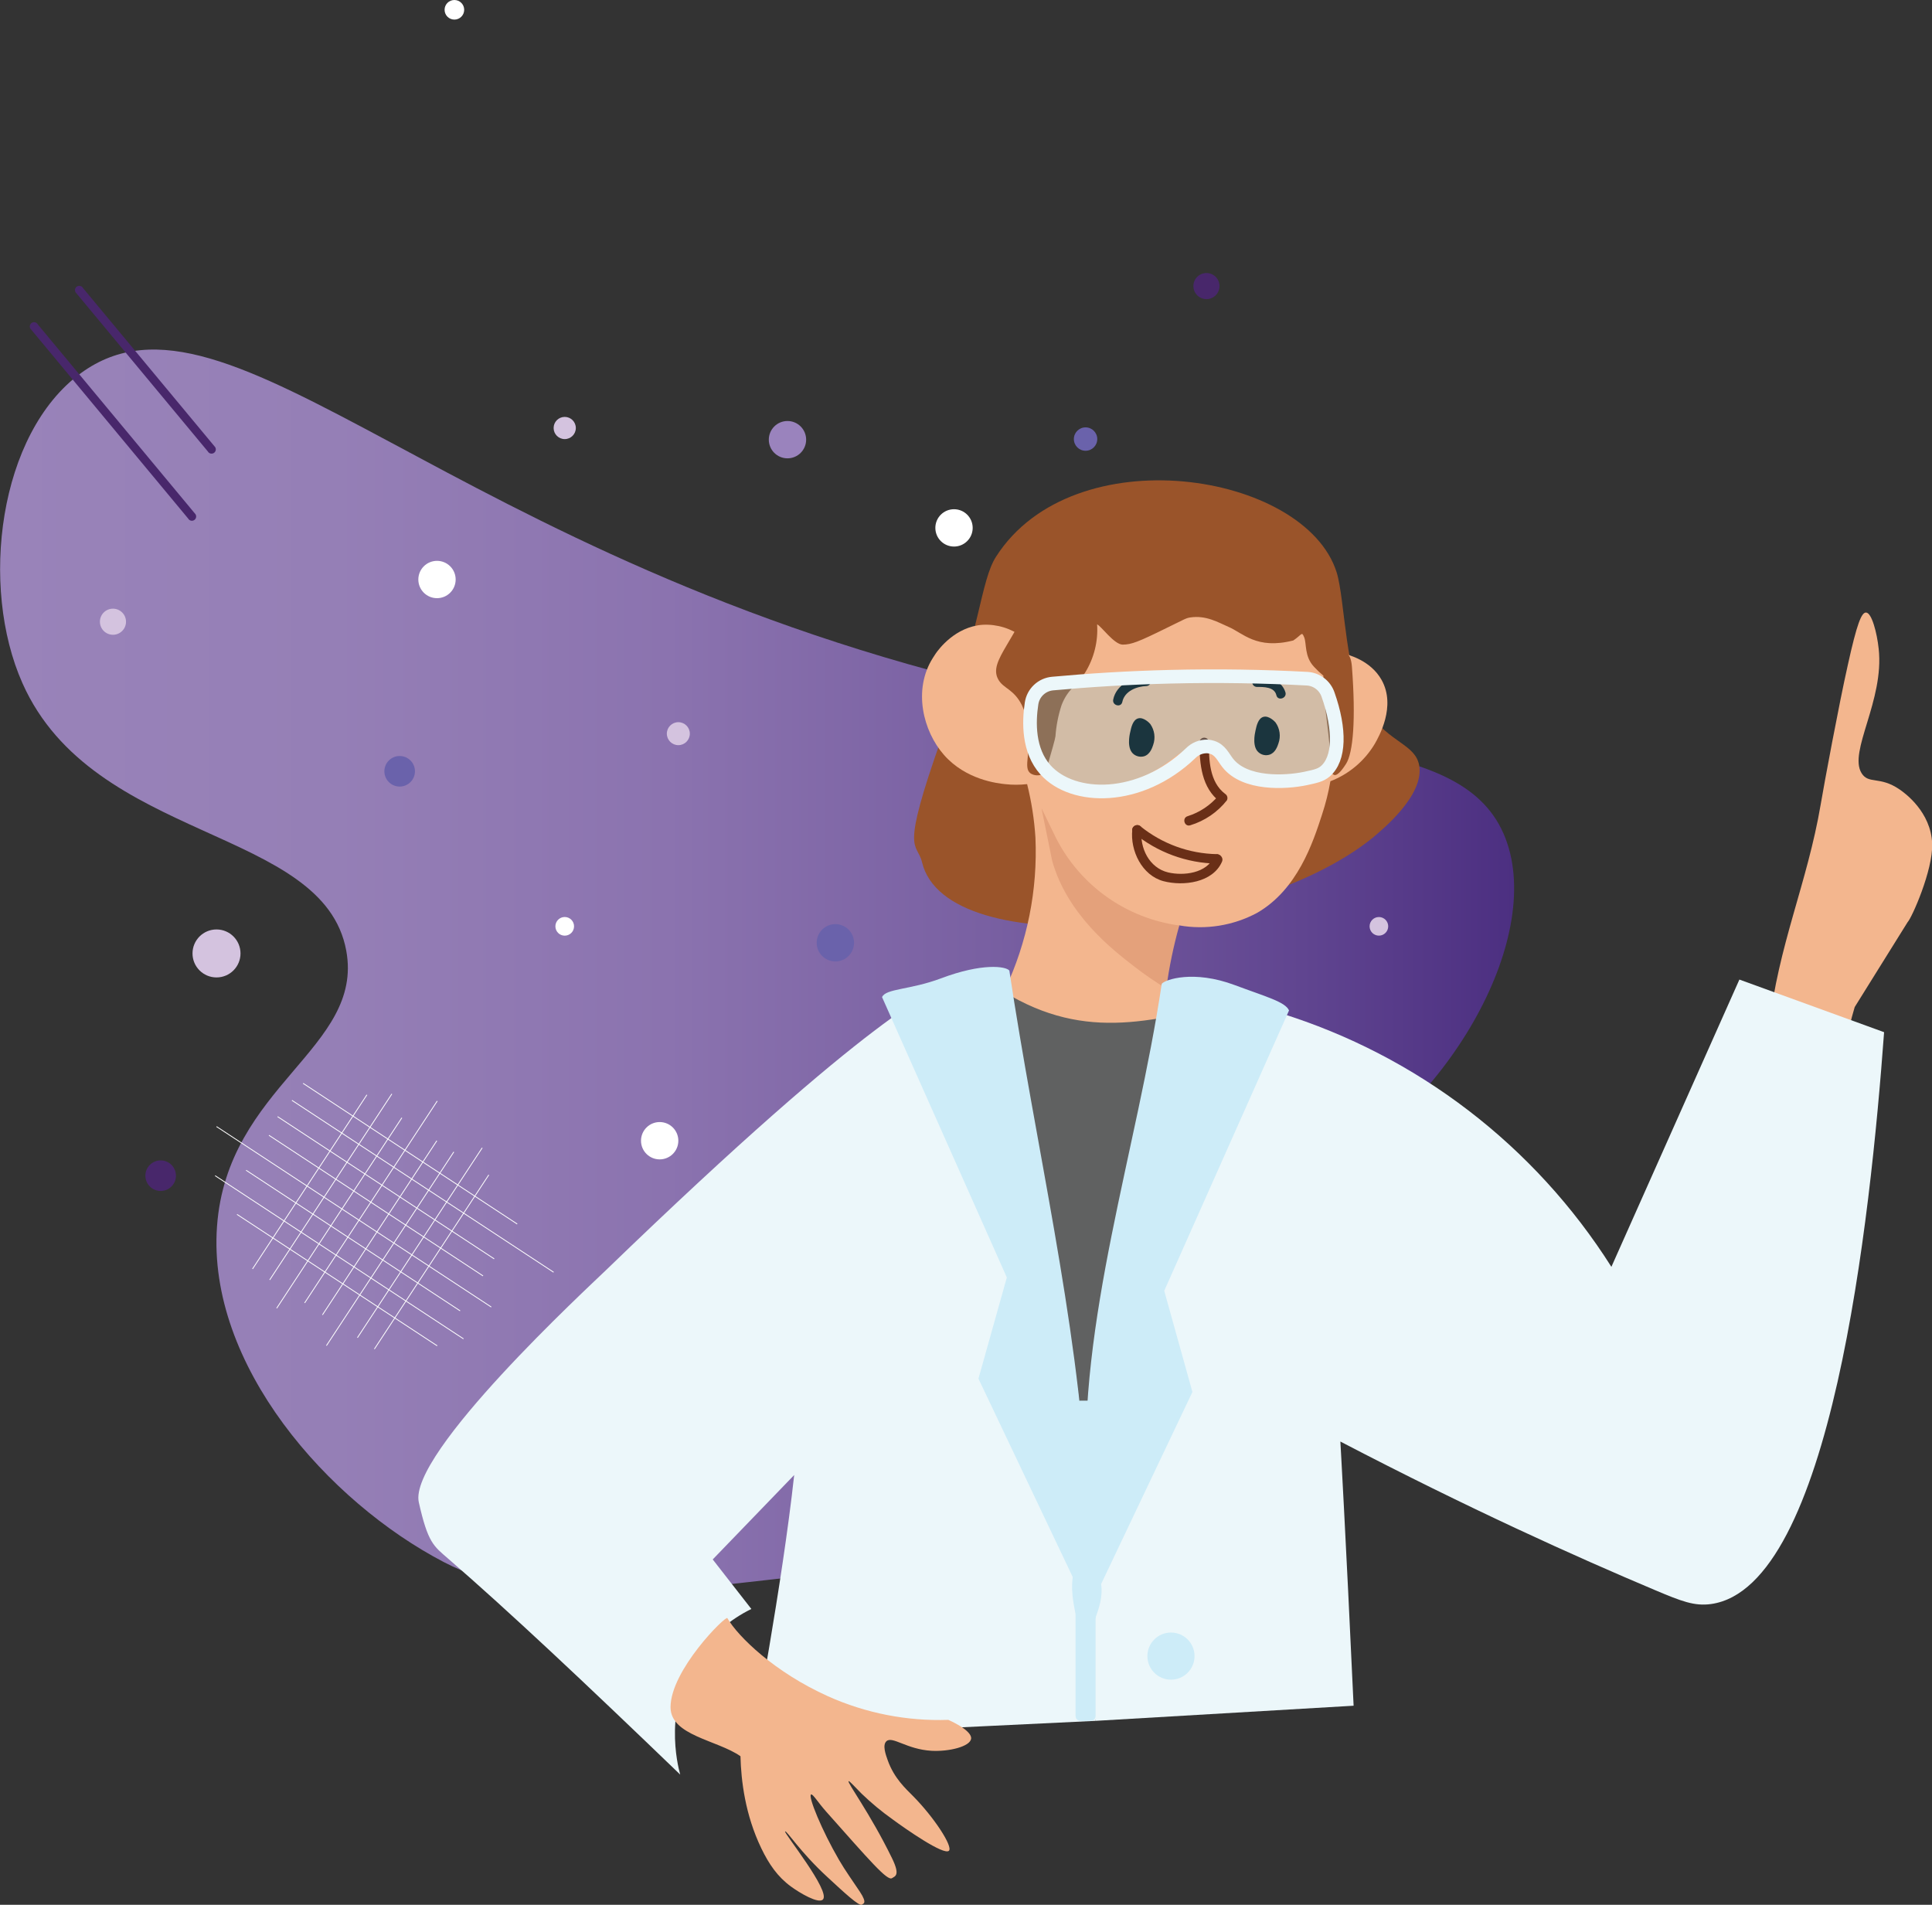 <svg width="1842" height="1816" viewBox="0 0 1842 1816" fill="none" xmlns="http://www.w3.org/2000/svg">
<rect x="0" y="0" width="1842" height="1816" fill="#333333" stroke="none"/>
<g clip-path="url(#clip0)">
<path d="M856.034 1491.02C625.815 1520.23 510.731 1534.83 423.308 1489.36C312.908 1431.91 197.427 1301.56 206.895 1169.28C216.488 1035.24 347.188 999.48 330.135 906.401C308.422 787.971 89.257 803.633 21.466 651.476C-19.73 559.091 -1.437 413.129 77.112 355.76C219.313 251.877 426.902 534.632 961.998 657.944C1233.07 720.392 1396.29 697.718 1435.42 799.42C1472.6 896.662 1378.02 1059.48 1252.57 1123.11C1119.05 1190.89 987.032 1127.8 954.314 1190.02C919.389 1256.54 1054.2 1357.87 1016.28 1433.23C1000.37 1464.38 962.221 1477.49 856.034 1491.02Z" fill="url(#paint0_linear)"/>
<path d="M433.222 18.685C438.382 18.685 442.566 14.502 442.566 9.343C442.566 4.183 438.382 0 433.222 0C428.061 0 423.877 4.183 423.877 9.343C423.877 14.502 428.061 18.685 433.222 18.685Z" fill="white"/>
<path d="M204.416 425.421L79.095 274.577C78.808 274.065 78.414 273.621 77.939 273.276C77.465 272.93 76.921 272.692 76.346 272.577C75.771 272.461 75.177 272.472 74.606 272.608C74.035 272.744 73.501 273.002 73.039 273.364C72.577 273.726 72.199 274.184 71.931 274.706C71.663 275.228 71.511 275.801 71.486 276.388C71.461 276.974 71.563 277.558 71.785 278.101C72.008 278.644 72.345 279.133 72.774 279.533L198.12 430.377C198.403 430.897 198.795 431.349 199.271 431.702C199.746 432.054 200.293 432.299 200.873 432.418C201.452 432.538 202.051 432.529 202.627 432.393C203.203 432.257 203.743 431.997 204.208 431.631C204.673 431.265 205.052 430.802 205.32 430.274C205.587 429.746 205.736 429.166 205.756 428.574C205.776 427.983 205.666 427.394 205.435 426.849C205.203 426.305 204.856 425.817 204.416 425.421Z" fill="#48276B"/>
<path d="M185.678 489.407L36.041 309.296C35.758 308.776 35.366 308.324 34.891 307.971C34.415 307.619 33.868 307.374 33.289 307.255C32.709 307.135 32.11 307.144 31.534 307.28C30.958 307.416 30.419 307.676 29.954 308.042C29.488 308.408 29.109 308.871 28.842 309.399C28.574 309.927 28.425 310.507 28.406 311.099C28.386 311.69 28.495 312.279 28.727 312.824C28.958 313.368 29.306 313.856 29.745 314.252L179.382 494.363C179.665 494.883 180.057 495.335 180.533 495.688C181.008 496.041 181.555 496.285 182.135 496.405C182.714 496.524 183.313 496.515 183.889 496.379C184.465 496.243 185.005 495.983 185.47 495.617C185.935 495.251 186.314 494.788 186.582 494.26C186.849 493.732 186.998 493.152 187.018 492.56C187.038 491.969 186.928 491.38 186.697 490.836C186.465 490.291 186.118 489.803 185.678 489.407Z" fill="#48276B"/>
<path d="M349.814 1043.79L240.753 1209.82" stroke="white" stroke-width="0.78" stroke-miterlimit="10"/>
<path d="M373.611 1042.92L257.113 1220.26" stroke="white" stroke-width="0.78" stroke-miterlimit="10"/>
<path d="M383.153 1065.67L263.78 1247.29" stroke="white" stroke-width="0.78" stroke-miterlimit="10"/>
<path d="M416.864 1049.69L290.452 1242.21" stroke="white" stroke-width="0.78" stroke-miterlimit="10"/>
<path d="M416.491 1087.55L307.43 1253.59" stroke="white" stroke-width="0.78" stroke-miterlimit="10"/>
<path d="M432.678 1098.21L311.223 1282.93" stroke="white" stroke-width="0.78" stroke-miterlimit="10"/>
<path d="M459.745 1094.34L340.769 1275.37" stroke="white" stroke-width="0.78" stroke-miterlimit="10"/>
<path d="M466.015 1120.12L356.953 1286.15" stroke="white" stroke-width="0.78" stroke-miterlimit="10"/>
<path d="M225.956 1157.78L416.814 1283.08" stroke="white" stroke-width="0.78" stroke-miterlimit="10"/>
<path d="M205.11 1120.88L441.898 1276.44" stroke="white" stroke-width="0.78" stroke-miterlimit="10"/>
<path d="M234.632 1115.71L438.701 1249.75" stroke="white" stroke-width="0.78" stroke-miterlimit="10"/>
<path d="M206.424 1074.05L468.395 1246.13" stroke="white" stroke-width="0.78" stroke-miterlimit="10"/>
<path d="M256.419 1082.37L460.538 1216.44" stroke="white" stroke-width="0.78" stroke-miterlimit="10"/>
<path d="M264.648 1064.58L471.196 1200.21" stroke="white" stroke-width="0.78" stroke-miterlimit="10"/>
<path d="M278.33 1049.04L527.833 1212.95" stroke="white" stroke-width="0.78" stroke-miterlimit="10"/>
<path d="M288.988 1032.84L493.132 1166.98" stroke="white" stroke-width="0.78" stroke-miterlimit="10"/>
<path d="M909.573 521.077C919.402 521.077 927.37 513.111 927.37 503.284C927.37 493.457 919.402 485.491 909.573 485.491C899.744 485.491 891.776 493.457 891.776 503.284C891.776 513.111 899.744 521.077 909.573 521.077Z" fill="white"/>
<path d="M628.939 1105.35C638.768 1105.35 646.736 1097.38 646.736 1087.55C646.736 1077.73 638.768 1069.76 628.939 1069.76C619.111 1069.76 611.143 1077.73 611.143 1087.55C611.143 1097.38 619.111 1105.35 628.939 1105.35Z" fill="white"/>
<path d="M538.417 892.053C543.331 892.053 547.315 888.07 547.315 883.157C547.315 878.243 543.331 874.26 538.417 874.26C533.502 874.26 529.519 878.243 529.519 883.157C529.519 888.07 533.502 892.053 538.417 892.053Z" fill="white"/>
<path d="M750.791 436.969C760.62 436.969 768.588 429.003 768.588 419.176C768.588 409.349 760.62 401.383 750.791 401.383C740.962 401.383 732.994 409.349 732.994 419.176C732.994 429.003 740.962 436.969 750.791 436.969Z" fill="#9A83BD"/>
<path d="M1314.66 892.028C1319.56 892.028 1323.54 888.056 1323.54 883.156C1323.54 878.257 1319.56 874.285 1314.66 874.285C1309.76 874.285 1305.79 878.257 1305.79 883.156C1305.79 888.056 1309.76 892.028 1314.66 892.028Z" fill="#D4C3DF"/>
<path d="M107.7 605.185C114.572 605.185 120.143 599.615 120.143 592.744C120.143 585.874 114.572 580.304 107.7 580.304C100.828 580.304 95.257 585.874 95.257 592.744C95.257 599.615 100.828 605.185 107.7 605.185Z" fill="#D4C3DF"/>
<path d="M646.735 710.431C652.786 710.431 657.691 705.527 657.691 699.477C657.691 693.428 652.786 688.524 646.735 688.524C640.684 688.524 635.779 693.428 635.779 699.477C635.779 705.527 640.684 710.431 646.735 710.431Z" fill="#D4C3DF"/>
<path d="M153.182 1135.46C161.231 1135.46 167.757 1128.93 167.757 1120.88C167.757 1112.84 161.231 1106.31 153.182 1106.31C145.133 1106.31 138.607 1112.84 138.607 1120.88C138.607 1128.93 145.133 1135.46 153.182 1135.46Z" fill="#48276B"/>
<path d="M206.423 931.877C219.058 931.877 229.301 921.636 229.301 909.004C229.301 896.371 219.058 886.13 206.423 886.13C193.788 886.13 183.545 896.371 183.545 909.004C183.545 921.636 193.788 931.877 206.423 931.877Z" fill="#D4C3DF"/>
<path d="M1034.99 429.757C1041.16 429.757 1046.15 424.765 1046.15 418.606C1046.15 412.447 1041.16 407.454 1034.99 407.454C1028.83 407.454 1023.84 412.447 1023.84 418.606C1023.84 424.765 1028.83 429.757 1034.99 429.757Z" fill="#6A62AB"/>
<path d="M538.417 418.631C544.262 418.631 549.001 413.893 549.001 408.049C549.001 402.205 544.262 397.468 538.417 397.468C532.572 397.468 527.833 402.205 527.833 408.049C527.833 413.893 532.572 418.631 538.417 418.631Z" fill="#D4C3DF"/>
<path d="M1150.25 285.184C1157.12 285.184 1162.7 279.614 1162.7 272.743C1162.7 265.873 1157.12 260.303 1150.25 260.303C1143.38 260.303 1137.81 265.873 1137.81 272.743C1137.81 279.614 1143.38 285.184 1150.25 285.184Z" fill="#48276B"/>
<path d="M381.047 749.907C389.097 749.907 395.622 743.384 395.622 735.336C395.622 727.289 389.097 720.765 381.047 720.765C372.998 720.765 366.473 727.289 366.473 735.336C366.473 743.384 372.998 749.907 381.047 749.907Z" fill="#6A62AB"/>
<path d="M796.448 916.636C806.277 916.636 814.245 908.67 814.245 898.843C814.245 889.016 806.277 881.05 796.448 881.05C786.619 881.05 778.651 889.016 778.651 898.843C778.651 908.67 786.619 916.636 796.448 916.636Z" fill="#6A62AB"/>
<path d="M416.641 570.292C426.469 570.292 434.437 562.326 434.437 552.499C434.437 542.673 426.469 534.707 416.641 534.707C406.812 534.707 398.844 542.673 398.844 552.499C398.844 562.326 406.812 570.292 416.641 570.292Z" fill="white"/>
<path d="M879.085 822.046C874.128 801.651 857.496 816.767 898.245 702.228C934.012 601.294 935.053 553.54 949.603 530.791C1023.47 415.31 1243.9 449.979 1274.31 545.437C1282.49 571.308 1282.32 646.148 1304.3 678.512C1324.95 708.523 1349.66 709.44 1353.13 730.058C1357.77 758.73 1317.36 791.317 1309.08 798.429C1193.58 892.326 902.236 919.164 879.085 822.046Z" fill="#9A542A"/>
<path d="M1768.31 960.102C1754.3 1006.15 1738.94 1111.86 1716.03 1183.48C1681.06 1292.89 1663.39 1343.44 1623.41 1402.35C1615.97 1413.25 1606.5 1442.45 1577.62 1460.81C1565.82 1468.19 1552.73 1473.28 1539.03 1475.8C1538.46 1475.88 1537.87 1475.88 1537.3 1475.8C1506.65 1472.49 1477.47 1460.93 1452.87 1442.35C1409.55 1410.48 1304.82 1368.62 1254.58 1338.27C1211.53 1312.44 1127.6 1246.57 1058.99 1064.26C1058.44 1062.66 1058.55 1060.91 1059.3 1059.39C1060.04 1057.87 1061.36 1056.71 1062.95 1056.15C1063.99 1055.81 1065.1 1055.73 1066.18 1055.93C1132.91 1067.1 1198.05 1086.29 1260.18 1113.08C1355.8 1154.47 1442.65 1213.68 1516.1 1287.56C1517.35 1288.76 1519.03 1289.42 1520.76 1289.39C1522.49 1289.36 1524.14 1288.65 1525.35 1287.41C1525.76 1286.98 1526.12 1286.5 1526.42 1285.98C1579.61 1185.61 1637.53 1049.61 1690.78 949.273C1691.59 947.687 1686.19 983.199 1686.51 980.374C1695.19 901.42 1723.15 842.044 1735.89 766.907C1739.16 747.454 1753.24 671.722 1761.72 634.079C1770.44 594.429 1774.8 583.897 1779.07 583.996C1784.52 583.996 1789.58 603.45 1791.16 618.492C1796.62 667.906 1762.11 716.552 1774.83 737.095C1781.52 747.999 1792.03 739.573 1811.07 752.633C1816.02 756.003 1841.03 773.995 1842.17 804.401C1843.04 829.554 1822.67 875.226 1818.8 879.092" fill="#F3B68E"/>
<path d="M987.204 798.528C989.409 848.438 979.457 898.137 958.203 943.351C977.644 963.681 1002.45 978.082 1029.75 984.881C1057.05 991.68 1085.72 990.598 1112.43 981.762C1110.84 965.718 1110.84 949.556 1112.43 933.512C1114.03 915.976 1117.98 898.733 1124.15 882.24C1149.57 886.72 1175.76 882.531 1198.51 870.345C1237.15 848.042 1251.8 803.286 1260.48 776.523C1263.89 766.164 1266.55 755.571 1268.43 744.827C1286.12 738.017 1301.01 725.469 1310.72 709.192C1314.59 702.427 1331.22 673.457 1317.31 648.378C1306.85 629.545 1285.44 624.241 1281.62 623.275C1272.07 620.974 1262.12 620.974 1252.57 623.275C1241.69 587.705 1222.68 555.153 1197.05 528.189C1182.18 512.602 1164.03 494.412 1135.08 488.539C1122.75 486.16 1110.08 486.16 1097.75 488.539C1049.69 496.593 998.953 536.962 992.186 587.862C990.87 598.194 991.297 608.674 993.45 618.864L975.182 607.514C964.267 599.179 950.754 594.974 937.036 595.644C910.662 597.453 894.898 619.137 892.246 622.903C890.833 624.935 889.916 626.447 889.47 627.166C870.186 657.523 880.051 697.123 900.029 719.773C920.924 743.539 951.04 746.81 958.129 747.578C965.154 748.371 972.247 748.371 979.272 747.578C983.449 764.287 986.104 781.34 987.204 798.528Z" fill="#F3B68E"/>
<path d="M1124.3 882.339C1099.42 878.99 1075.73 869.648 1055.26 855.118C1034.8 840.588 1018.17 821.303 1006.81 798.925C1006.81 798.925 1006.64 798.652 992.979 770.525C1003.17 820.435 1003.17 820.757 1003.17 820.757C1017.67 872.154 1060.6 905.336 1081.05 921.171C1090.91 928.869 1101.22 935.969 1111.93 942.433C1114.67 922.189 1118.81 902.158 1124.32 882.487L1124.3 882.339Z" fill="#E4A17B"/>
<path d="M1208.6 1271.9C1206.68 1283.88 1203.73 1295.67 1199.77 1307.14C1184.9 1393.53 1170.21 1479.92 1155.7 1566.33C1114.57 1584.62 1069.91 1593.63 1024.9 1592.74C978.812 1592 933.529 1580.53 892.642 1559.24C880.316 1552.54 868.531 1544.9 857.395 1536.37C848.274 1500.68 842.077 1470.92 837.987 1449.95C817.361 1346.68 808.497 1241.4 811.565 1136.12C812.11 1120.91 812.804 1108.54 813.3 1100.86C858.733 1063.66 912.641 1038.22 970.249 1026.81C1011.54 1018.88 1051.18 1011.25 1093.69 1028.57C1181.63 1064.48 1222.4 1183.13 1208.6 1271.9Z" fill="#F3B68E"/>
<path d="M782.664 1319.68L783.061 1323.22V1318.96L782.664 1319.68Z" fill="#EF8885"/>
<path d="M1096.74 690.334C1098.73 693.183 1100.02 696.468 1100.5 699.916C1100.97 703.364 1100.62 706.876 1099.46 710.159C1098.59 712.885 1096.46 719.377 1090.69 721.062C1089.11 721.481 1087.46 721.552 1085.85 721.269C1084.24 720.987 1082.71 720.358 1081.37 719.427C1073.93 714.347 1076.88 700.891 1077.55 698.016C1078.52 693.555 1080.03 686.245 1085.23 684.882C1090.44 683.519 1096.19 689.516 1096.74 690.334Z" fill="#070808"/>
<path d="M1216.18 688.871C1218.19 691.717 1219.49 695.003 1219.96 698.452C1220.43 701.901 1220.07 705.414 1218.91 708.696C1218.04 711.422 1215.91 717.89 1210.14 719.575C1208.56 720.027 1206.91 720.117 1205.29 719.838C1203.68 719.559 1202.15 718.918 1200.82 717.964C1193.38 713.008 1196.35 699.428 1197 696.553C1197.99 692.068 1199.48 684.782 1204.68 683.419C1209.89 682.056 1215.64 688.103 1216.18 688.871Z" fill="#070808"/>
<path d="M1193.88 650.411C1193.88 651.605 1194.36 652.748 1195.2 653.593C1196.05 654.437 1197.19 654.914 1198.39 654.921C1204.83 654.921 1215.07 654.747 1216.93 662.876C1218.24 668.476 1226.84 665.924 1225.65 660.398C1224.94 657.851 1223.68 655.488 1221.97 653.47C1220.26 651.452 1218.13 649.825 1215.74 648.701C1210.31 646.237 1204.32 645.238 1198.39 645.801C1197.79 645.805 1197.19 645.927 1196.64 646.161C1196.09 646.395 1195.59 646.736 1195.17 647.165C1194.75 647.593 1194.42 648.101 1194.2 648.658C1193.97 649.215 1193.87 649.811 1193.88 650.411Z" fill="#070808"/>
<path d="M1061.37 666.915C1060.15 672.565 1068.8 674.969 1070.02 669.245C1072.2 658.886 1083.6 654.376 1093.29 654.054C1094.31 653.933 1095.27 653.471 1095.99 652.743C1096.72 652.014 1097.19 651.062 1097.31 650.039C1097.42 648.851 1097.07 647.664 1096.32 646.736C1095.57 645.808 1094.48 645.214 1093.29 645.083C1079.78 645.356 1064.36 652.517 1061.37 666.866V666.915Z" fill="#070808"/>
<path d="M1152.58 707.333C1152.46 706.225 1151.94 705.199 1151.11 704.453C1150.28 703.708 1149.21 703.295 1148.09 703.295C1146.98 703.295 1145.9 703.708 1145.08 704.453C1144.25 705.199 1143.72 706.225 1143.61 707.333C1143.61 728.422 1145.49 751.196 1163.44 764.652L1161.8 758.482C1154.03 767.712 1143.79 774.538 1132.28 778.158C1126.7 779.843 1129.23 788.566 1134.76 786.831C1148.56 782.664 1160.76 774.371 1169.71 763.066C1170.27 762.018 1170.41 760.796 1170.11 759.647C1169.8 758.498 1169.08 757.506 1168.07 756.871C1152.98 745.471 1152.58 724.333 1152.58 707.308V707.333Z" fill="#6A2F17"/>
<path d="M1087.29 787.749C1082.86 783.982 1076.49 790.227 1080.9 794.117C1103.3 812.6 1131.32 822.92 1160.36 823.384C1161.51 823.3 1162.57 822.786 1163.35 821.948C1164.13 821.109 1164.56 820.006 1164.56 818.862C1164.56 817.717 1164.13 816.614 1163.35 815.776C1162.57 814.937 1161.51 814.424 1160.36 814.339C1133.72 813.868 1108 804.509 1087.29 787.749Z" fill="#6A2F17"/>
<path d="M1088.56 791.07C1089.15 785.296 1080.15 785.345 1079.56 791.07C1077.38 810.895 1088.73 834.66 1109.3 840.112C1128.27 845.068 1156.4 841.574 1165.1 821.476C1167.35 816.198 1159.6 811.564 1157.32 816.892C1150.67 832.479 1128.66 835.255 1113.72 831.761C1095.67 827.449 1086.45 808.392 1088.43 791.02L1088.56 791.07Z" fill="#6A2F17"/>
<path d="M1028.25 1392.09C1028.25 1392.09 1237.97 939.634 1164.95 957.699C1081.67 978.317 1016.53 992.22 934.26 929.944C871.252 882.265 1028.25 1392.09 1028.25 1392.09Z" fill="#606161"/>
<path d="M907.54 934.008C945.067 967.29 912.2 1021.76 956.742 1104.21C1022.43 1225.63 1031.55 1339.08 1033.11 1400.52C1043.02 1786.29 1034.65 1254.85 1044.54 1640.65L718.096 1656.33C718.096 1656.33 745.882 1510.12 757.184 1406.29L679.527 1486.76L716.361 1533.99C696.029 1543.92 678.598 1558.91 665.746 1577.53C632.061 1627.09 645.917 1682.58 648.519 1691.87C557.775 1604.49 485.373 1536.32 427.149 1485.89C413.368 1473.94 407.964 1470.85 399.314 1432.36C388.854 1385.85 561.568 1226.68 577.654 1211.04C838.956 958.567 888.331 947.44 907.54 934.008Z" fill="#ECF7FA"/>
<path d="M693.458 1542.69C703.596 1560.33 738.644 1594.41 789.531 1617.25C825.532 1633.38 864.744 1641.06 904.17 1639.71C926.478 1649.92 926.081 1656.36 925.883 1657.7C924.817 1665.13 905.037 1670.09 888.157 1669.2C864.238 1667.83 850.63 1654.7 845.029 1660.17C841.211 1663.87 844.434 1672.84 846.417 1678.36C852.539 1695.44 863.47 1705.25 870.708 1712.56C890.537 1732.66 908.582 1760.24 904.765 1764.45C900.204 1769.41 863.024 1743.44 851.027 1734.57C840.579 1727.16 830.703 1718.97 821.481 1710.08C814.045 1702.65 809.856 1697.69 809.088 1698.19C807.452 1699.4 829.562 1728.67 850.556 1771.79C858.587 1788.29 853.208 1788.72 850.556 1790.57C846.144 1793.77 829.165 1773.82 787.821 1727.33C779.864 1718.41 774.907 1709.99 773.271 1710.85C770.197 1712.54 783.632 1745.17 799.892 1773.15C805.94 1783.59 813.078 1793.37 819.721 1803.41C827.48 1815.11 822.721 1814.81 821.828 1815.8C819.523 1818.08 804.477 1804.03 788.887 1789.61C762.613 1765.47 750.095 1745 748.534 1746.09C746.972 1747.18 792.332 1803.26 784.549 1810.99C780.286 1815.31 762.414 1804.7 754.111 1798.6C741.445 1789.36 733.141 1777.34 725.804 1762.08C710.412 1730.08 706.57 1697.64 705.975 1674.37C683.667 1658.79 639.299 1654.75 639.299 1627.59C639.423 1592.15 691.946 1540.06 693.458 1542.69Z" fill="#F3B68E"/>
<path d="M986.412 557.827C993.178 532.699 983.214 507.744 989.237 498.352C996.401 487.349 1013.9 473.15 1176.77 484.376C1227.91 487.895 1241.64 504.895 1251.13 517.756C1263.85 534.533 1260.78 564.048 1277.63 609.447C1283.65 625.827 1287.72 621.441 1288.93 635.492C1292.8 686.294 1290.07 717.593 1283.38 728.199C1281.5 731.074 1275.95 739.821 1272.08 738.88C1271.08 738.44 1270.22 737.719 1269.62 736.804C1269.02 735.89 1268.69 734.82 1268.68 733.725C1268.68 702.055 1261.72 675.836 1261.72 644.166C1258.57 641.569 1255.6 638.754 1252.84 635.74C1243.42 625.827 1245.88 613.437 1243.42 607.564C1240.97 601.69 1241.54 604.912 1233.06 610.612C1197.84 619.583 1185.03 603.425 1171.1 597.577C1161.78 593.587 1150.08 586.351 1134.74 588.68C1130.5 589.374 1129.78 590.167 1111.66 598.989C1085.29 611.999 1078.69 614.502 1070.49 614.577C1062.28 614.651 1049.87 596.808 1046 595.247C1047.07 611.304 1043.13 627.297 1034.72 641.018C1026.34 654.053 1018.14 656.631 1012.12 672.243C1008.96 681.879 1007 691.866 1006.29 701.98C1005.82 705.326 1003.17 714.371 997.888 732.709C997.414 734.8 996.177 736.638 994.418 737.864C992.584 738.816 990.533 739.274 988.468 739.192C986.403 739.109 984.396 738.489 982.644 737.393C974.737 731.867 984.156 716.477 979.719 690.581C978.853 684.281 977.04 678.149 974.34 672.391C966.434 656.705 956.643 656.631 951.735 647.734C941.572 629.445 971.713 609.323 986.412 557.827Z" fill="#9A542A"/>
<path opacity="0.23" d="M1234.62 646.495C1238.64 647.585 1258.84 653.483 1269.75 673.531C1280.65 693.579 1277.7 720.616 1263.18 735.36C1242.53 756.474 1204.93 747.379 1186.96 739.325C1163.16 728.694 1160.74 714.073 1142.69 713.082C1124.65 712.091 1119.74 725.919 1094.53 738.21C1088.88 740.961 1037.52 765.965 1006.46 742.448C987.972 728.471 982.172 701.608 984.477 681.585C985.549 672.452 988.386 663.615 992.83 655.565L1234.62 646.495Z" fill="#63CDF6"/>
<path d="M1266.15 662.157C1264.7 657.968 1262.05 654.301 1258.52 651.616C1254.99 648.931 1250.75 647.348 1246.33 647.065C1205.5 644.884 1161.65 644.041 1115.18 645.206C1075.89 646.173 1038.61 648.477 1003.64 651.699C998.64 652.135 993.935 654.244 990.283 657.684C986.631 661.124 984.245 665.694 983.512 670.657C980.785 688.375 980.215 715.61 996.822 734.022C1023.02 763.116 1086.77 764.355 1135.18 718.113C1137.26 715.993 1139.75 714.324 1142.5 713.211C1145.25 712.098 1148.2 711.565 1151.17 711.645C1152.69 711.747 1154.2 712.03 1155.66 712.487C1163.54 714.966 1166.21 721.88 1170.53 727.356C1186.91 748.222 1225.5 746.215 1244.57 742.225C1254.18 740.168 1258.99 739.152 1263.4 735.484C1277.43 723.614 1278 695.686 1266.15 662.157Z" stroke="#ECF7FA" stroke-width="13" stroke-miterlimit="10"/>
<path d="M978.728 1425.6L1044.54 1640.65L1290.55 1626.22C1282.89 1459.99 1277.93 1374.35 1277.93 1374.35C1400.7 1438.36 1502.69 1484.28 1577.6 1515.87C1602.96 1526.58 1615.45 1531.51 1631.44 1529.26C1745.95 1513.07 1783.21 1163.11 1796.32 984.067L1658.36 933.909L1536.33 1207.79C1463.15 1092.18 1351.19 1006.4 1220.5 965.828C1189.06 1005.56 1160.29 1047.33 1134.39 1090.87C1080.53 1181.57 1069.67 1299.88 1047.64 1371.42C1032.37 1400.24 993.922 1396.77 978.629 1425.6" fill="#ECF7FA"/>
<path d="M959.94 1217.93C920.281 1128.83 880.623 1039.73 840.964 950.636C844.533 942.384 867.684 943.821 897.131 932.769C936.542 917.9 959.097 921.221 962.32 925.334C986.834 1089.19 1027.63 1259.06 1035.89 1416.9C1027.81 1258.99 1083.72 1097.56 1107.62 937.948C1110.77 933.934 1137.91 924.442 1177.32 939.212C1206.77 950.24 1225.41 955.097 1228.98 963.349C1189.32 1052.45 1149.66 1141.54 1110 1230.64L1136.87 1327.09C1107.85 1388.13 1078.83 1449.18 1049.82 1510.22C1053.49 1534.63 1034.23 1553.71 1037.87 1578.12C1030.24 1562.07 1045.53 1551.34 1037.87 1535.3C1028.23 1555.57 1044.49 1581.12 1034.85 1601.39C1039.46 1570.54 1018.19 1534.48 1022.8 1503.61C992.84 1440.53 962.865 1377.45 932.873 1314.38L959.94 1217.93Z" fill="#CDECF8"/>
<path d="M1030.11 1640.65H1039.88C1042.45 1640.65 1044.54 1638.56 1044.54 1635.99V1340.03C1044.54 1337.45 1042.45 1335.37 1039.88 1335.37H1030.11C1027.54 1335.37 1025.45 1337.45 1025.45 1340.03V1635.99C1025.45 1638.56 1027.54 1640.65 1030.11 1640.65Z" fill="#CDECF8"/>
<path d="M1116.42 1601.39C1128.83 1601.39 1138.9 1591.33 1138.9 1578.92C1138.9 1566.5 1128.83 1556.44 1116.42 1556.44C1104 1556.44 1093.94 1566.5 1093.94 1578.92C1093.94 1591.33 1104 1601.39 1116.42 1601.39Z" fill="#CDECF8"/>
</g>
<defs>
<linearGradient id="paint0_linear" x1="0.142" y1="925.573" x2="1443.51" y2="925.63" gradientUnits="userSpaceOnUse">
<stop stop-color="#9983B9"/>
<stop offset="0.22" stop-color="#957FB6"/>
<stop offset="0.44" stop-color="#8B73AF"/>
<stop offset="0.65" stop-color="#7960A2"/>
<stop offset="0.86" stop-color="#604590"/>
<stop offset="1" stop-color="#4C2F81"/>
</linearGradient>
<clipPath id="clip0">
<rect width="1842" height="1816" fill="white"/>
</clipPath>
</defs>
</svg>
